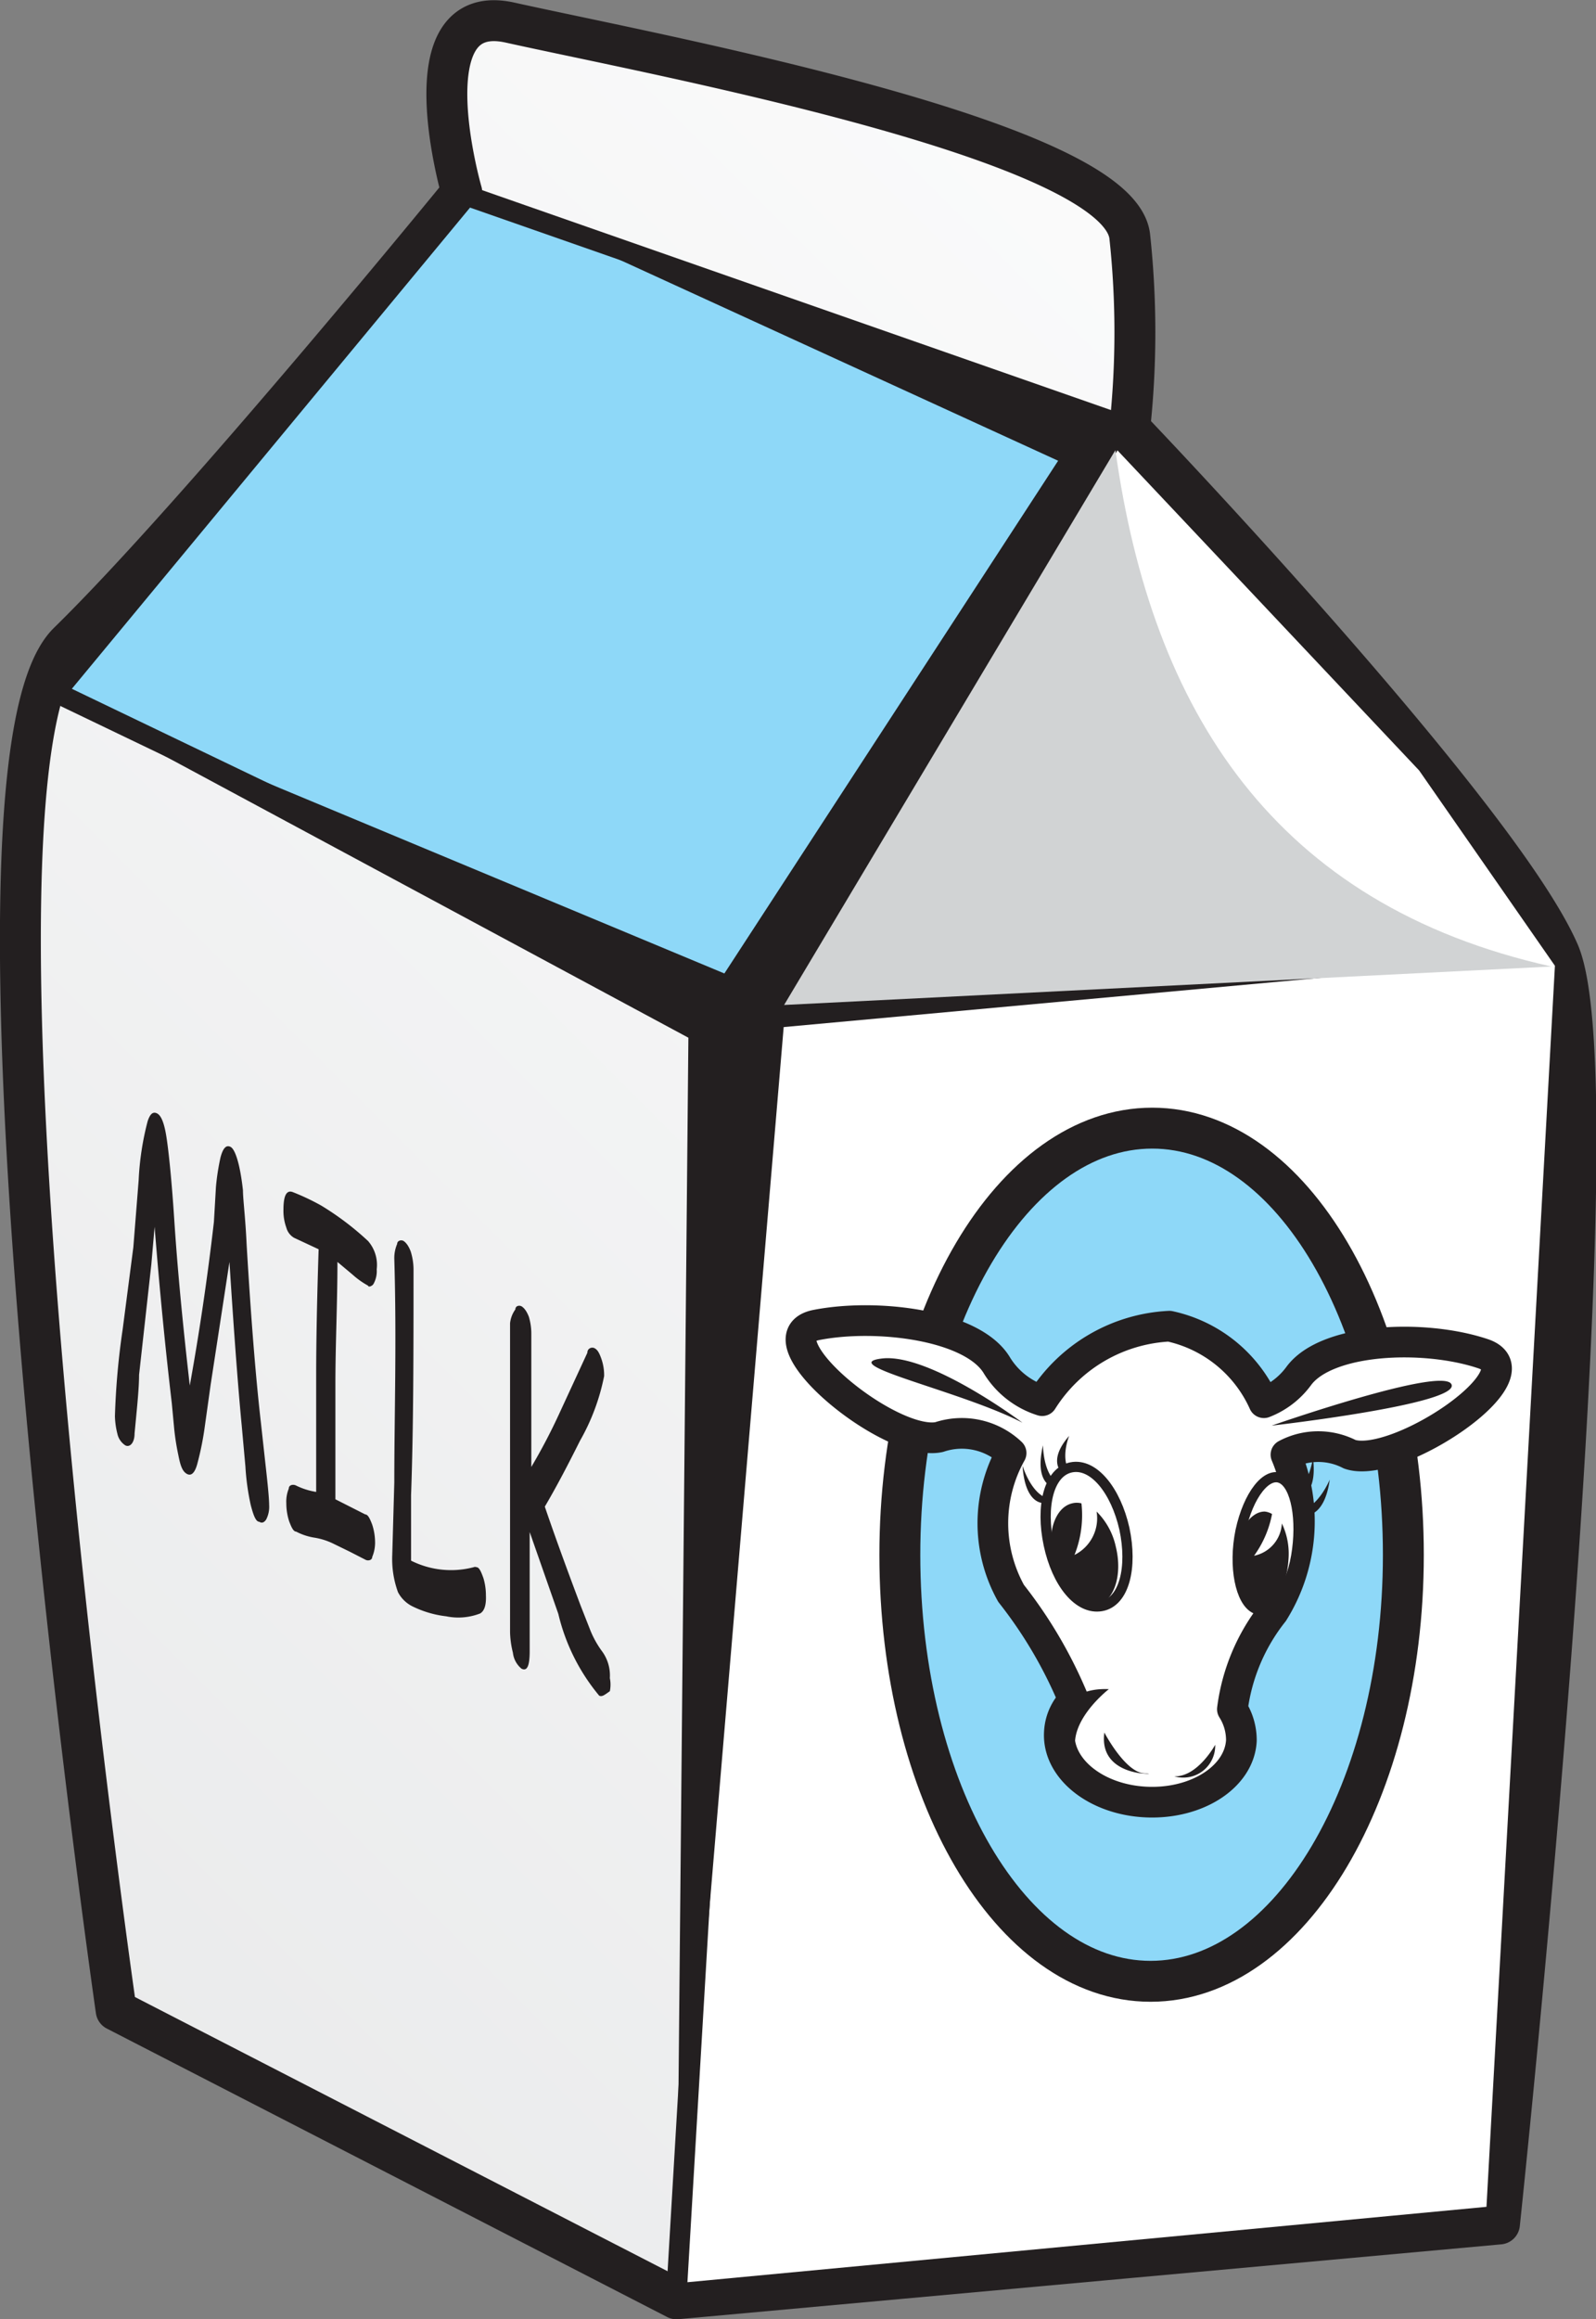 <svg xmlns="http://www.w3.org/2000/svg" viewBox="0 0 39.02 56.68"><rect x="0" y="0" width="39.02" height="56.68" fill="#808080" stroke="none"/><defs><style>.cls-1,.cls-8{fill:#fff}.cls-1,.cls-2,.cls-3,.cls-4,.cls-5,.cls-6,.cls-7,.cls-8,.cls-9{fill-rule:evenodd}.cls-2,.cls-4,.cls-5,.cls-6,.cls-7,.cls-8{stroke:#231f20}.cls-2,.cls-6,.cls-7,.cls-8{stroke-linecap:round;stroke-linejoin:round}.cls-2,.cls-6{stroke-width:1px}.cls-2{fill:url(#GradientFill_20)}.cls-3{fill:#231f20}.cls-4,.cls-6{fill:#8ed8f8}.cls-4,.cls-5{stroke-miterlimit:2.61;stroke-width:.5px}.cls-5,.cls-7{fill:none}.cls-7{stroke-width:.75px}.cls-8{stroke-width:.25px}.cls-9{fill:#d1d3d4}</style><linearGradient id="GradientFill_20" x1="-7.05" y1="58.61" x2="47.35" y2="4.22" gradientUnits="userSpaceOnUse"><stop offset="0" stop-color="#e6e7e8"/><stop offset="1" stop-color="#fff"/></linearGradient></defs><title>Asset 15</title><g id="Layer_2" data-name="Layer 2"><g id="Layer_1-2" data-name="Layer 1"><path class="cls-1" d="M2.84 49.13s-4.37-30.3-1.17-33.43 9.62-11 9.62-11S9.93 0 12.46.55c3.5.78 14.87 2.87 15.16 5.22a21.89 21.89 0 0 1 0 4.7s9 9.4 10.49 12.8-1.45 31.08-1.45 31.08l-20.12 1.83z"/><path class="cls-2" d="M2.84 49.13s-4.37-30.3-1.17-33.43 9.62-11 9.62-11S9.93 0 12.46.55c3.5.78 14.87 2.87 15.16 5.22a21.89 21.89 0 0 1 0 4.7s9 9.4 10.49 12.8-1.45 31.08-1.45 31.08l-20.12 1.83z"/><path class="cls-3" d="M6.34 37.19c-.09 0-.15-.18-.21-.41a5.93 5.93 0 0 1-.13-.94l-.09-1c-.06-.61-.17-1.94-.3-4l-.46 3-.14 1a7.28 7.28 0 0 1-.18.91c-.06.24-.15.33-.26.27s-.16-.2-.21-.46a6 6 0 0 1-.1-.63l-.06-.64c-.16-1.36-.3-2.79-.42-4.31l-.08.92-.3 2.7c0 .33-.05.8-.11 1.43 0 .25-.13.35-.23.29a.45.45 0 0 1-.19-.28 1.94 1.94 0 0 1-.06-.43A18.17 18.17 0 0 1 3 32.48l.26-2 .13-1.64a6.9 6.9 0 0 1 .22-1.44c.06-.18.13-.24.23-.19s.17.23.22.52.13 1 .2 2.07c.08 1.23.21 2.58.38 4.06.23-1.27.43-2.61.59-4l.05-.86a5.68 5.68 0 0 1 .11-.71c.06-.23.14-.32.25-.26s.23.42.3 1.06c0 .22.06.66.09 1.33.1 1.68.21 3.13.35 4.36l.11 1c.06.53.09.85.09 1a.68.68 0 0 1-.07.35c-.05.08-.11.1-.17.06z"/><path class="cls-1" d="M38.15 23.36a2.8 2.8 0 0 1 .1.37l-1.67 30.43-20 1.89 1.82-30.83 8.77-14.78 7.76 8.23z"/><path class="cls-4" d="M1.36 16.92l17.14 8.23 8.9-14.78-15.99-5.59L1.36 16.92z"/><path class="cls-3" d="M.8 16.74l16.91 7.05 8.16-12.53-13.12-6.01 14.87 5.22-7.29 13.06 13.12.26-14.29 1.31-2.62 31.08.29-30.82L.8 16.74z"/><path class="cls-5" d="M27.13 10.44l-8.77 14.78-1.82 30.83 20.04-1.89 1.69-30.63-3.38-4.86-7.76-8.23z"/><path class="cls-3" d="M9 31.42a2 2 0 0 1-.38-.27l-.37-.31c0 1-.05 2-.05 3v2.8l.73.37c.07 0 .12.12.17.25a1.42 1.42 0 0 1 .07.42.9.9 0 0 1-.07.37c0 .08-.1.1-.16.07l-.39-.2-.39-.19a1.65 1.65 0 0 0-.46-.15 1.45 1.45 0 0 1-.46-.15c-.07 0-.12-.12-.17-.25a1.42 1.42 0 0 1-.07-.44.84.84 0 0 1 .06-.36c0-.09.1-.11.17-.08a1.71 1.71 0 0 0 .5.16v-2.84q0-1.25.06-3.09l-.3-.14-.3-.14A.41.41 0 0 1 7 30a1.2 1.2 0 0 1-.07-.44c0-.33.07-.48.22-.43a5.71 5.71 0 0 1 .7.33 7 7 0 0 1 1.15.87.89.89 0 0 1 .21.69.64.64 0 0 1-.08.36c-.04.06-.13.08-.13.04zm2.74 8.01a1.47 1.47 0 0 1-.83.07 2.53 2.53 0 0 1-.84-.25.8.8 0 0 1-.34-.34 2.37 2.37 0 0 1-.14-.91l.05-1.77c0-1.63.06-3.45 0-5.47a.88.88 0 0 1 .07-.36c0-.08.1-.11.16-.07s.12.12.17.25a1.49 1.49 0 0 1 .07.43c0 2 0 3.88-.06 5.53v1.6a2.18 2.18 0 0 0 1.53.16.09.09 0 0 1 .07 0c.07 0 .12.13.17.27a1.47 1.47 0 0 1 .06.42c.01.24-.04.38-.14.44zm2.91 2.01a4.87 4.87 0 0 1-1-2l-.7-2v2.91c0 .36-.06.5-.2.43a.59.59 0 0 1-.21-.39 2.24 2.24 0 0 1-.07-.51v-7.54a.7.7 0 0 1 .13-.34c0-.09.1-.11.16-.07s.12.12.17.25a1.44 1.44 0 0 1 .06.43v3.24a14.25 14.25 0 0 0 .7-1.34l.67-1.45c0-.11.11-.15.18-.11s.11.11.16.25a1.21 1.21 0 0 1 .07.43 5.24 5.24 0 0 1-.59 1.58c-.28.56-.56 1.1-.86 1.61.19.56.48 1.37.88 2.43l.24.61a2.37 2.37 0 0 0 .29.51 1 1 0 0 1 .18.64.8.8 0 0 1 0 .32c-.14.1-.19.14-.26.11z"/><path class="cls-1" d="M34.31 38c0 5.76-2.77 10.42-6.18 10.42S22 43.76 22 38s2.76-10.43 6.17-10.43 6.14 4.67 6.14 10.43z"/><path class="cls-6" d="M34.31 38c0 5.76-2.77 10.42-6.18 10.42S22 43.76 22 38s2.76-10.43 6.17-10.43 6.14 4.67 6.14 10.43z"/><path class="cls-1" d="M36.25 33.08c-1.44-.48-3.82-.38-4.5.55a1.91 1.91 0 0 1-.85.65 3.29 3.29 0 0 0-2.31-1.87 3.9 3.9 0 0 0-3.11 1.82 2 2 0 0 1-1.1-.85c-.58-1-2.94-1.29-4.42-1s1.79 3 3 2.74a1.75 1.75 0 0 1 1.76.39 3.52 3.52 0 0 0 0 3.43 11 11 0 0 1 1.53 2.61 1.24 1.24 0 0 0-.35.79c-.05.89.91 1.65 2.14 1.7s2.26-.62 2.31-1.5a1.33 1.33 0 0 0-.22-.77 4.78 4.78 0 0 1 1-2.37 4.19 4.19 0 0 0 .31-3.85 1.68 1.68 0 0 1 1.56-.01c1.14.39 4.69-1.99 3.25-2.46z"/><path class="cls-7" d="M36.25 33.08c-1.44-.48-3.82-.38-4.5.55a1.91 1.91 0 0 1-.85.65 3.29 3.29 0 0 0-2.31-1.87 3.9 3.9 0 0 0-3.11 1.82 2 2 0 0 1-1.1-.85c-.58-1-2.94-1.29-4.42-1s1.79 3 3 2.74a1.75 1.75 0 0 1 1.76.39 3.52 3.52 0 0 0 0 3.43 11 11 0 0 1 1.53 2.61 1.19 1.19 0 0 0-.35.79c-.05.89.91 1.65 2.14 1.7s2.26-.62 2.31-1.5a1.41 1.41 0 0 0-.22-.77 4.78 4.78 0 0 1 1-2.37 4.19 4.19 0 0 0 .31-3.85 1.68 1.68 0 0 1 1.56-.01c1.14.39 4.69-1.99 3.25-2.46z"/><path class="cls-8" d="M30.33 37.41c-.18.88 0 1.73.36 1.9s.85-.4 1-1.28 0-1.73-.36-1.9-.81.4-1 1.28z"/><path class="cls-3" d="M27.11 41.28s-1.4 1.08-.56 1.95l-.7-1.14s.15-.86 1.26-.81zm4.23-4.05a.85.85 0 0 1-.68.79A2.55 2.55 0 0 0 31.1 37a.43.43 0 0 0-.18-.06c-.36 0-.68.49-.71 1.13s.23 1.18.58 1.19.67-.49.71-1.13a1.72 1.72 0 0 0-.16-.9zM25 34.77s-2.28-1.71-3.44-1.57 1.96.8 3.44 1.57zm6.09.07s4.24-1.48 4.4-1-4.4 1-4.4 1zM27 42.34s.52 1 1 1-1.16.17-1-1zm2.71.3s-.43.79-1 .77a.78.78 0 0 0 1-.77zm-4.21-7.32s0 .74.39.94l-.15.08s-.46-.09-.24-1.02zm-.5.5s.21.7.63.8l-.13.11s-.44.03-.5-.91zm1.14-.73s-.25.6.06.94H26s-.43-.29.14-.94zm5.96.54s-.1.72-.49.89l.13.09s.48-.05.36-.98zm.41.53s-.28.68-.71.74l.11.13s.47.07.6-.87zm-1.02-.83s.18.63-.16.94h.17s.5-.27-.01-.94z"/><path class="cls-8" d="M27.49 37.36c.2.94 0 1.79-.56 1.89s-1.09-.56-1.29-1.5 0-1.78.55-1.89 1.09.57 1.3 1.5z"/><path class="cls-3" d="M26.81 36.94a1 1 0 0 1-.54 1.06 2.63 2.63 0 0 0 .17-1.26.45.45 0 0 0-.23 0c-.42.1-.63.74-.46 1.43s.65 1.16 1.07 1.06.63-.74.46-1.43a1.72 1.72 0 0 0-.47-.86z"/><path class="cls-9" d="M27.27 11c.89 6.38 3.89 11.11 10.66 12.62l-18.76.94z"/></g></g></svg>